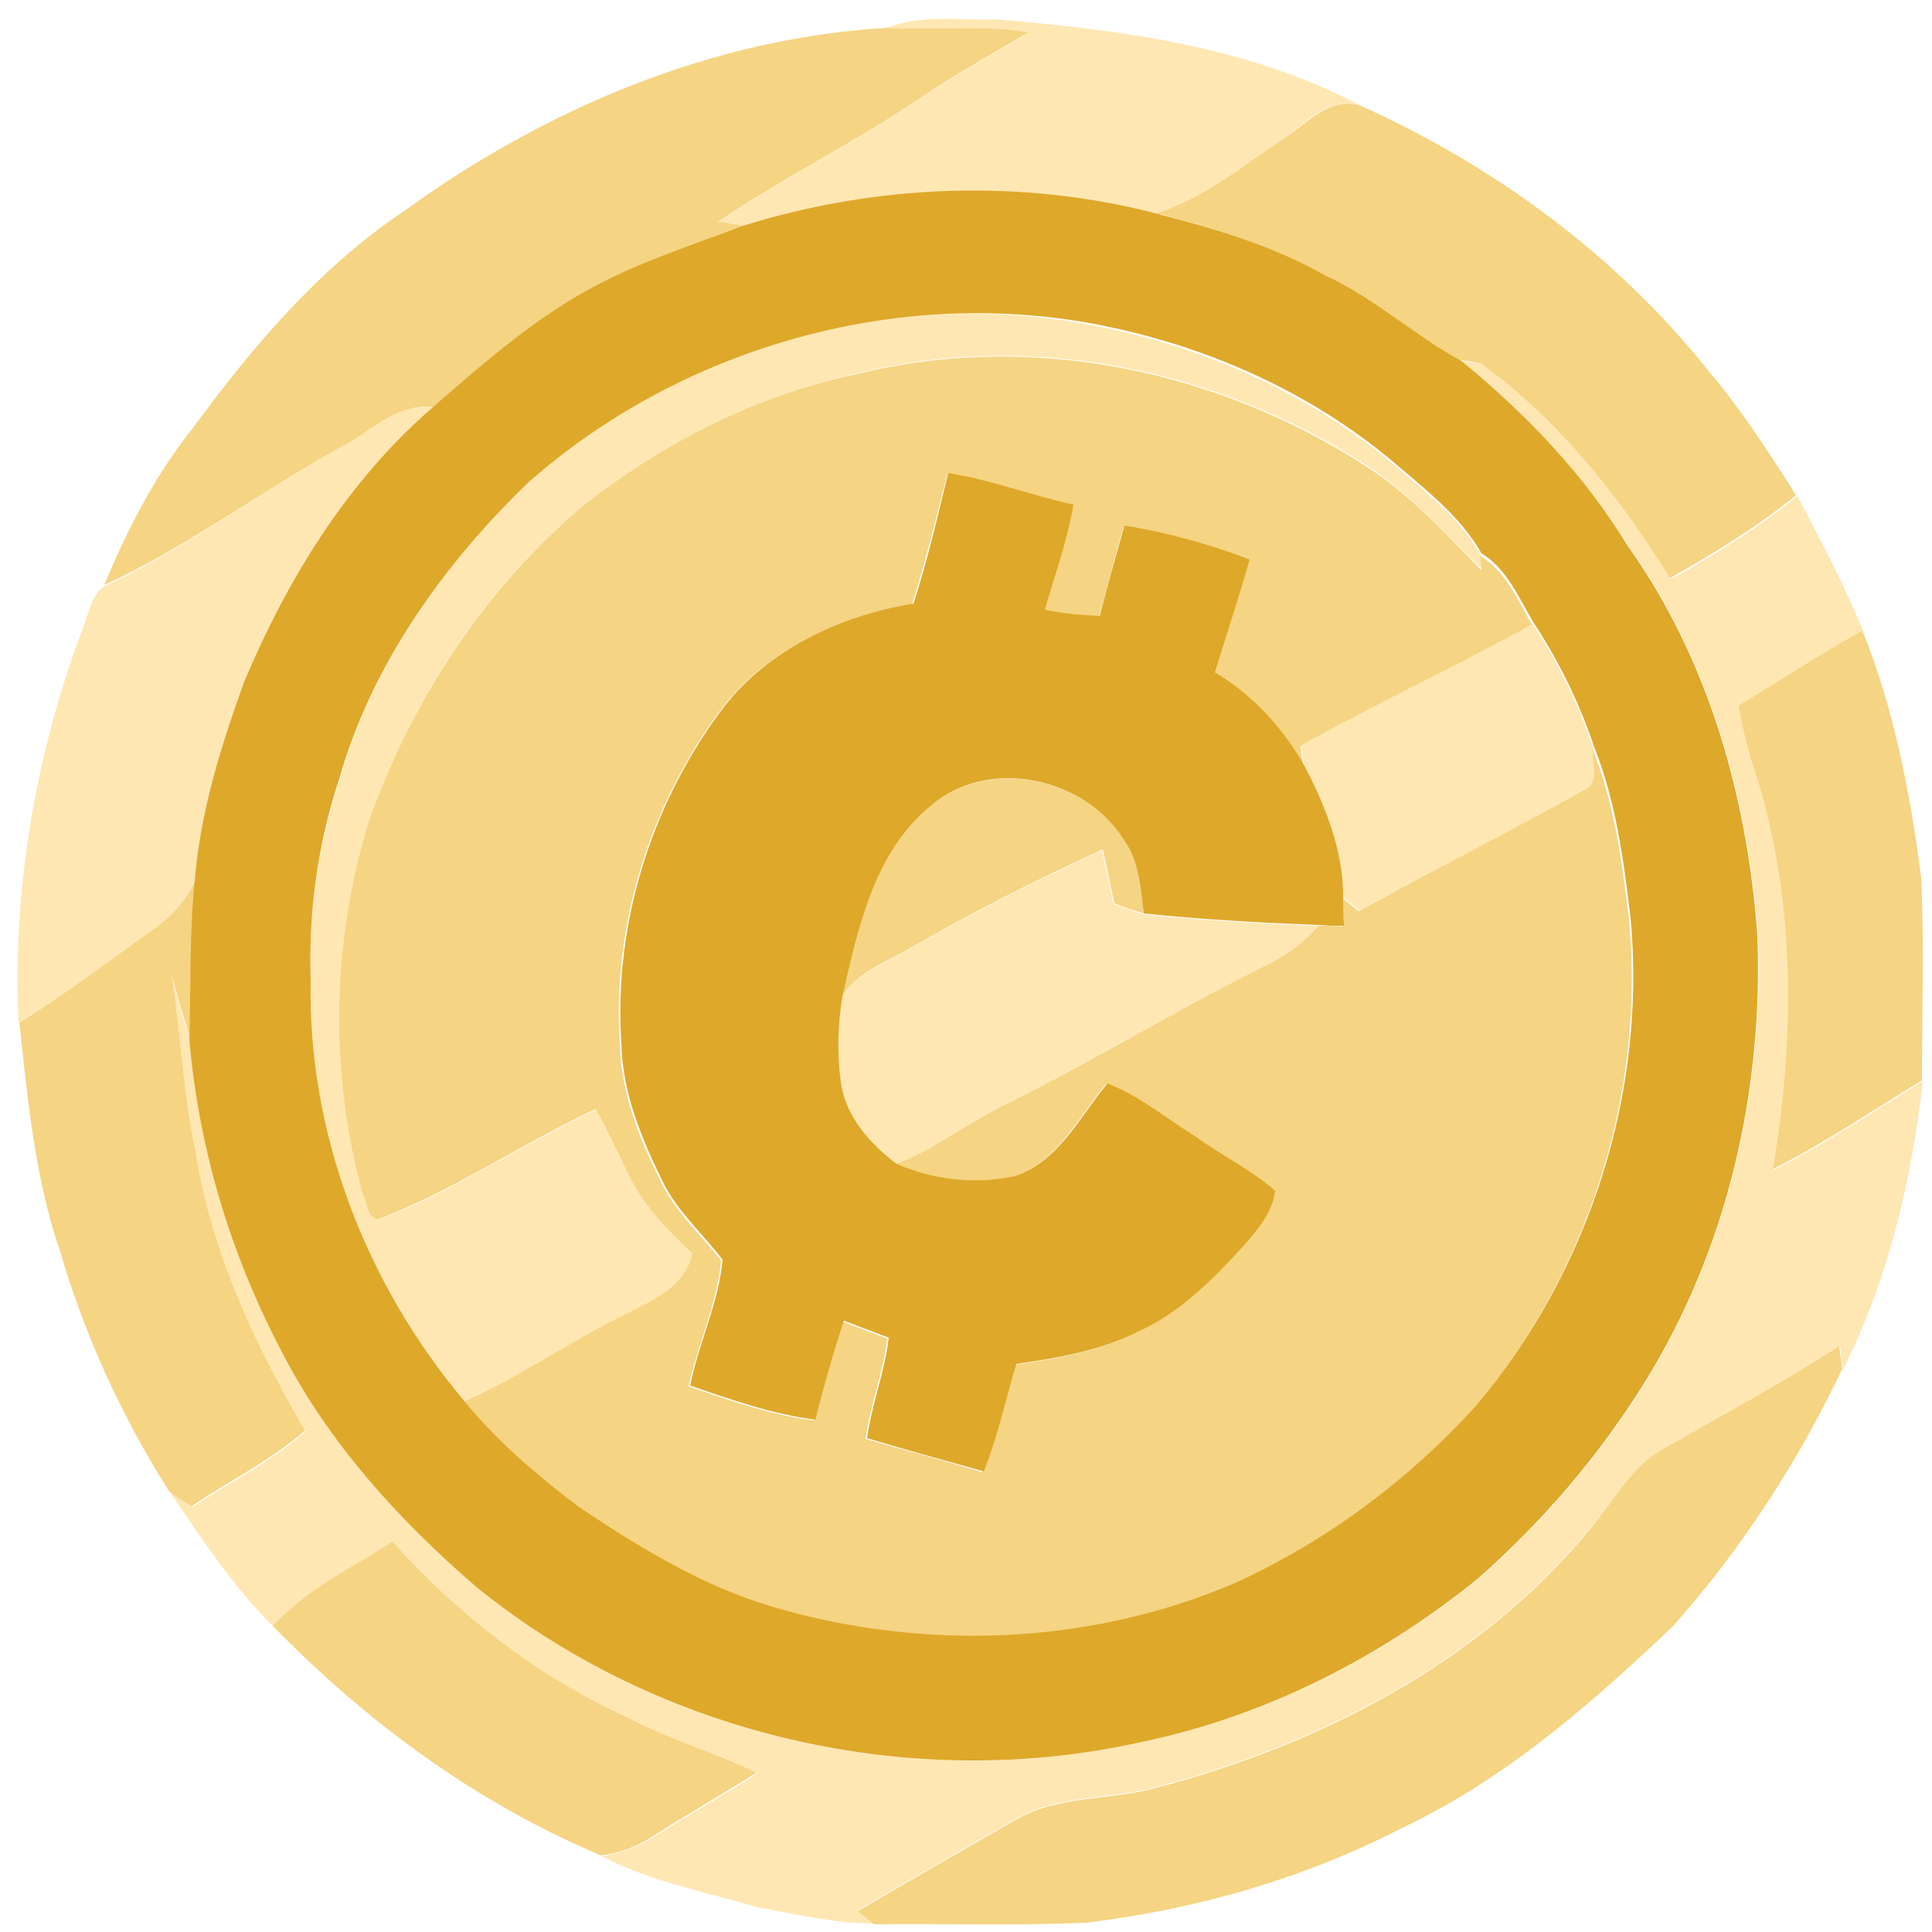<?xml version="1.0" encoding="utf-8"?>
<!-- Generator: Adobe Illustrator 26.0.3, SVG Export Plug-In . SVG Version: 6.00 Build 0)  -->
<svg version="1.1" id="Layer_1" xmlns="http://www.w3.org/2000/svg" xmlns:xlink="http://www.w3.org/1999/xlink" x="0px" y="0px"
	 viewBox="0 0 250 250" style="enable-background:new 0 0 250 250;" xml:space="preserve">
<style type="text/css">
	.st0{fill:#FFE7B3;}
	.st1{fill:#F5D483;}
	.st2{fill:#DEA82A;}
</style>
<g id="_x23_ffe7b3ff">
	<path class="st0" d="M114.8,3.6c4.5-1.8,9.5-0.9,14.2-1.1c16.1,1.4,32.7,3.5,47.1,11.2C172,12.4,169,15.9,166,18
		c-5.2,3.6-10.1,7.6-16.1,9.8c-17.5-4.6-36.4-3.9-53.7,1.5c-0.8-0.1-2.5-0.4-3.4-0.5c8.4-5.7,17.6-10.2,26-15.9
		c4.6-3.1,9.5-5.8,14.2-8.6C127,3.2,120.9,3.9,114.8,3.6z"/>
	<path class="st0" d="M68.4,62.4c19.5-17.4,47.3-25.4,73-20.3c14.3,2.7,28.1,8.8,39.3,18.3c3.9,3.4,8.3,6.8,10.9,11.4
		c0,0.5,0.1,1.5,0.2,1.9c-4.8-4.7-9.3-9.8-15-13.5c-19.1-12.4-43.2-17.4-65.4-12C98.4,50.9,86.4,57,76,65
		c-13,10.6-22.6,25.2-28,41.1c-4.9,15.7-5.2,32.8-0.8,48.6c0.6,1,0.6,3.6,2.4,2.9c9.6-3.8,18.3-9.7,27.7-14.1
		c1.5,2.6,2.8,5.4,4.1,8.2c2,4.1,5.2,7.4,8.4,10.5c-1,4.7-5.8,6.3-9.5,8.3c-6.9,3.4-13.2,7.9-20.3,11
		c-12.6-15.1-20.2-34.6-19.8-54.3c-0.3-8.8,0.9-17.7,3.7-26.1C48.1,86,57.4,73,68.4,62.4z"/>
	<path class="st0" d="M189.1,46.7c0.9,0.1,1.9,0.2,2.8,0.5c10,7.3,17.9,17.2,24.4,27.7c5.7-3.2,11.2-6.6,16.3-10.7
		c3,5.8,6.1,11.5,8.5,17.5c-5.5,3-10.7,6.4-16,9.7c0.5,3.4,1.5,6.8,2.6,10.1c4.8,16.2,4.6,33.4,1.8,49.9c6.7-3.4,12.9-7.6,19.3-11.5
		c-1.4,12.8-4.5,25.7-10.3,37.3c-0.1-0.7-0.3-2.2-0.4-2.9c-7.3,4.7-15,8.9-22.6,13.2c-4.2,2.3-6.5,6.8-9.7,10.2
		c-14.2,17.3-35,28-56.4,33.6c-5.9,1.6-12.5,0.9-18,4.1c-6.8,3.9-13.6,7.8-20.4,11.8c0.7,0.6,1.4,1.1,2.1,1.7
		c-5.1,0-10.1-1.2-15.1-2.1c-6.7-2-13.8-3.3-20.1-6.6c2.4-0.4,4.6-1.2,6.7-2.5c4.4-2.8,9-5.4,13.4-8.2c-5.4-2.6-11.1-4.2-16.4-7
		c-11.8-5.3-22.1-13.3-30.7-22.9c-5.3,3.5-11.2,6.2-15.5,10.9c-5.2-5.1-9.3-11.4-13.4-17.4c1,0.6,2,1.2,2.9,1.9
		c4.9-3.2,10.2-5.9,14.7-9.8C32.9,174,27.3,162,25.3,149.1c-1.6-7.6-1.9-15.3-3.1-22.9c0.7,2.8,1.5,5.6,2.4,8.3
		c1.2,14,5.3,27.7,11.8,40.1c6,12,15.3,22.1,25.4,30.8c23.7,19.3,56.3,26.7,86.1,20c15.9-3.3,30.8-10.9,43.4-21.1
		c8.4-7.4,15.7-15.9,21.6-25.4c10.6-17.2,15.4-37.7,14.6-57.9c-1.3-17.8-6.4-35.8-16.8-50.4C204.9,61.4,197.4,53.5,189.1,46.7z"/>
	<path class="st0" d="M44,57.9C47.9,56,51.3,52,56,52.7c-11,9.5-18.8,22.2-24.4,35.5c-3,8.3-5.7,16.8-6.4,25.7
		c-1.2,2.8-3.3,5-5.8,6.7c-5.6,4-11.1,8.2-17,11.7c-0.8-17,2.1-34,7.9-49.9c1-2.1,1.2-5,3.1-6.5C24.2,70.9,33.7,63.6,44,57.9z"/>
	<path class="st0" d="M168.4,96.4c9.8-5.5,20.1-10.3,29.9-15.7c3.3,5,6,10.5,7.9,16.2c-0.1,1.7,1,4.3-1.1,5.2
		c-9.6,5.5-19.5,10.5-29.2,15.7c-0.7-0.6-1.5-1.2-2.2-1.8c0-6-2.2-11.7-5-16.9C168.7,98.2,168.5,97.3,168.4,96.4z"/>
	<path class="st0" d="M117.1,123.1c8.3-4.8,16.9-9.1,25.5-13.1c0.5,2.3,1,4.7,1.5,7c1.3,0.4,2.5,0.9,3.8,1.3
		c7.6,0.8,15.2,1.2,22.8,1.5c-2,2.5-4.6,4.2-7.5,5.5c-11.5,5.6-22.5,12.3-33.9,18.1c-4.5,2.3-8.6,5.5-13.4,7.3
		c-3.5-2.6-6.6-6.2-7.2-10.6c-0.5-3.6-0.3-7.4,0.2-11C110.8,126,114.2,124.7,117.1,123.1z"/>
</g>
<g id="_x23_f5d483ff">
	<path class="st1" d="M52.3,27.3C70.5,14.1,92.2,4.9,114.8,3.6c6.1,0.3,12.2-0.4,18.3,0.6c-4.8,2.8-9.6,5.5-14.2,8.6
		c-8.4,5.7-17.6,10.2-26,15.9c0.8,0.1,2.5,0.4,3.4,0.5c-6.2,2.4-12.6,4.4-18.5,7.5c-8,4.2-14.8,10.1-21.6,16
		C51.3,52,47.9,56,44,57.9c-10.3,5.7-19.8,12.9-30.5,17.8c3-7.3,6.7-14.4,11.6-20.5C32.8,44.7,41.4,34.6,52.3,27.3z"/>
	<path class="st1" d="M166,18c3.1-2,6.1-5.6,10.1-4.3c17.3,7.8,33,19.3,44.9,34.2c4.3,5.1,7.9,10.6,11.4,16.2
		c-5.1,4.1-10.6,7.5-16.3,10.7c-6.5-10.5-14.3-20.4-24.4-27.7c-0.9-0.3-1.8-0.4-2.8-0.5c-6.1-3.3-11.3-8.2-17.7-11.1
		c-6.7-3.7-14.1-6-21.5-7.9C155.9,25.6,160.8,21.5,166,18z"/>
	<path class="st1" d="M111.3,48.3c22.2-5.4,46.3-0.4,65.4,12c5.7,3.6,10.3,8.7,15,13.5c0-0.5-0.1-1.4-0.2-1.9c3.3,2,4.9,5.7,6.7,8.9
		c-9.9,5.5-20.1,10.2-29.9,15.7c0.1,0.9,0.2,1.8,0.4,2.7c-2.9-4.9-6.7-9.2-11.6-12.1c1.5-4.9,3.1-9.7,4.5-14.6
		c-5.2-2-10.7-3.5-16.2-4.4c-1.1,3.9-2.1,7.8-3.2,11.7c-2.4-0.1-4.8-0.3-7.1-0.8c1.4-4.5,2.9-9,3.7-13.6c-5.4-1.2-10.7-3.2-16.2-4.1
		c-1.5,5.7-2.8,11.4-4.6,16.9c-9.6,1.6-19.1,6-25,14c-9,12.2-13.8,27.7-12.8,42.8c0.1,6.4,2.6,12.5,5.4,18.1c1.9,3.8,5.1,6.7,7.7,10
		c-0.5,5.6-3,10.8-4.2,16.3c5.3,1.8,10.6,3.7,16.2,4.4c1.1-4.3,2.3-8.6,3.7-12.8c1.9,0.7,3.9,1.5,5.8,2.2c-0.5,4.4-2.2,8.6-2.8,13
		c5,1.4,10.1,2.8,15.1,4.3c1.8-4.5,2.9-9.3,4.2-13.9c5.4-0.8,10.9-1.7,15.8-4.2c5.4-2.6,9.7-6.9,13.8-11.3c1.7-2,3.6-4.1,3.9-6.9
		c-3.1-2.7-6.8-4.5-10.1-6.9c-3.8-2.4-7.3-5.4-11.6-7c-3.6,4.3-6.3,10.1-12,12c-5.1,1.1-10.5,0.4-15.3-1.6c4.8-1.8,8.9-5,13.4-7.3
		c11.5-5.7,22.4-12.4,33.9-18.1c2.8-1.3,5.5-3.1,7.5-5.5c1,0,2,0,3.1,0.1c0-1.3-0.1-2.5-0.1-3.8c0.7,0.6,1.5,1.2,2.2,1.8
		c9.7-5.3,19.6-10.3,29.2-15.7c2.1-0.9,1-3.5,1.1-5.2c2.8,7,3.8,14.6,4.7,22.1c2.1,22.6-5.4,45.7-20,63.1
		c-8.6,9.7-19.3,17.5-31.1,22.9c-18.8,8.1-40.4,8.9-60,3.1c-9.1-2.7-17.2-7.7-25-12.9c-5.4-4.1-10.6-8.6-14.9-13.8
		c7.1-3.1,13.4-7.6,20.3-11c3.7-2,8.5-3.6,9.5-8.3c-3.3-3.1-6.5-6.4-8.4-10.5c-1.3-2.7-2.6-5.5-4.1-8.2c-9.4,4.4-18,10.3-27.7,14.1
		c-1.8,0.7-1.8-1.9-2.4-2.9c-4.4-15.8-4.1-32.9,0.8-48.6C53.5,90.2,63,75.7,76,65C86.4,57,98.4,50.9,111.3,48.3z"/>
	<path class="st1" d="M225,91.3c5.3-3.2,10.6-6.7,16-9.7c4.1,10.2,6.2,21.1,7.6,32c0.4,8.7,0.1,17.5,0.1,26.2
		c-6.4,3.9-12.6,8.1-19.3,11.5c2.8-16.5,3-33.7-1.8-49.9C226.5,98.1,225.5,94.7,225,91.3z"/>
	<path class="st1" d="M120.4,104.3c7.5-6.4,20.1-3.7,25.1,4.5c1.9,2.8,2.1,6.2,2.5,9.4c-1.3-0.4-2.6-0.8-3.8-1.3
		c-0.5-2.3-1-4.7-1.5-7c-8.7,4-17.2,8.3-25.5,13.1c-2.9,1.6-6.3,2.9-8.2,5.9C111,120.2,113.1,110.3,120.4,104.3z"/>
	<path class="st1" d="M19.5,120.5c2.5-1.7,4.6-3.9,5.8-6.7c-0.7,6.8-0.6,13.7-0.7,20.6c-0.8-2.8-1.7-5.5-2.4-8.3
		c1.2,7.6,1.5,15.4,3.1,22.9c2,12.9,7.6,24.9,14.2,36.1c-4.5,3.9-9.8,6.5-14.7,9.8c-1-0.6-2-1.2-2.9-1.9
		C15.8,183.4,11,172.9,7.8,162c-3.3-9.6-4.2-19.7-5.3-29.7C8.4,128.7,13.9,124.5,19.5,120.5z"/>
	<path class="st1" d="M215.4,187.4c7.6-4.3,15.3-8.5,22.6-13.2c0.1,0.7,0.3,2.2,0.4,2.9c-5.7,12-13,23.3-21.9,33.3
		c-10.5,10-21.7,19.8-35,26.1c-12.8,6.6-26.8,10.6-41,12.3c-9.1,0.4-18.2,0.1-27.4,0.2c-0.7-0.6-1.4-1.1-2.1-1.7
		c6.8-4,13.6-7.9,20.4-11.8c5.5-3.2,12-2.5,18-4.1c21.4-5.6,42.2-16.3,56.4-33.6C208.9,194.2,211.1,189.7,215.4,187.4z"/>
	<path class="st1" d="M35.3,210.4c4.3-4.7,10.2-7.5,15.5-10.9c8.6,9.6,19,17.6,30.7,22.9c5.3,2.8,11.1,4.4,16.4,7
		c-4.5,2.8-9,5.4-13.4,8.2c-2,1.3-4.3,2.2-6.7,2.5C61.8,233.4,47.5,222.9,35.3,210.4z"/>
</g>
<g id="_x23_dea82aff">
	<path class="st2" d="M96.2,29.2c17.3-5.4,36.2-6.1,53.7-1.5c7.4,1.9,14.8,4.1,21.5,7.9c6.4,2.9,11.6,7.8,17.7,11.1
		c8.3,6.8,15.9,14.7,21.5,23.9c10.5,14.7,15.5,32.6,16.8,50.4c0.8,20.1-3.9,40.7-14.6,57.9c-5.9,9.5-13.2,18-21.6,25.4
		c-12.6,10.2-27.5,17.8-43.4,21.1c-29.8,6.7-62.4-0.8-86.1-20c-10.1-8.7-19.3-18.8-25.4-30.8c-6.5-12.4-10.6-26.1-11.8-40.1
		c0.2-6.9,0-13.7,0.7-20.6c0.7-8.8,3.4-17.4,6.4-25.7C37.2,74.9,45,62.2,56,52.7c6.8-5.9,13.6-11.9,21.6-16
		C83.6,33.6,89.9,31.6,96.2,29.2 M68.4,62.4C57.4,73,48.1,86,43.9,100.8c-2.8,8.4-4,17.3-3.7,26.1c-0.4,19.8,7.2,39.3,19.8,54.3
		c4.3,5.3,9.5,9.7,14.9,13.8c7.8,5.2,15.9,10.2,25,12.9c19.6,5.8,41.2,5,60-3.1c11.8-5.4,22.4-13.3,31.1-22.9
		c14.6-17.3,22.1-40.5,20-63.1c-0.9-7.5-1.9-15.1-4.7-22.1c-1.9-5.7-4.6-11.2-7.9-16.2c-1.9-3.2-3.4-6.9-6.7-8.9
		c-2.6-4.6-6.9-8-10.9-11.4c-11.1-9.5-24.9-15.6-39.3-18.3C115.7,37.1,88,45.1,68.4,62.4z"/>
	<path class="st2" d="M122.7,61.2c5.5,0.9,10.8,2.9,16.2,4.1c-0.8,4.7-2.4,9.1-3.7,13.6c2.3,0.5,4.7,0.7,7.1,0.8
		c1-3.9,2.1-7.8,3.2-11.7c5.5,0.9,11,2.4,16.2,4.4c-1.4,4.9-3,9.8-4.5,14.6c4.9,2.9,8.8,7.2,11.6,12.1c2.7,5.2,5,10.9,5,16.9
		c0,1.3,0,2.5,0.1,3.8c-1,0-2,0-3.1-0.1c-7.6-0.3-15.2-0.7-22.8-1.5c-0.4-3.2-0.6-6.7-2.5-9.4c-5-8.2-17.6-11-25.1-4.5
		c-7.3,6-9.4,15.9-11.4,24.7c-0.6,3.6-0.7,7.4-0.2,11c0.6,4.5,3.8,8,7.2,10.6c4.8,2.1,10.2,2.7,15.3,1.6c5.7-1.9,8.4-7.7,12-12
		c4.2,1.6,7.7,4.6,11.6,7c3.3,2.4,7.1,4.2,10.1,6.9c-0.3,2.7-2.2,4.9-3.9,6.9c-4,4.4-8.3,8.8-13.8,11.3c-4.9,2.5-10.4,3.4-15.8,4.2
		c-1.4,4.7-2.4,9.4-4.2,13.9c-5-1.4-10.1-2.8-15.1-4.3c0.6-4.4,2.3-8.6,2.8-13c-1.9-0.7-3.9-1.5-5.8-2.2c-1.4,4.2-2.6,8.5-3.7,12.8
		c-5.6-0.7-10.9-2.6-16.2-4.4c1.1-5.5,3.7-10.7,4.2-16.3c-2.6-3.4-5.8-6.2-7.7-10c-2.8-5.7-5.3-11.7-5.4-18.1
		c-1-15.2,3.8-30.6,12.8-42.8c5.9-8,15.4-12.4,25-14C120,72.6,121.3,66.9,122.7,61.2z"/>
</g>
</svg>
